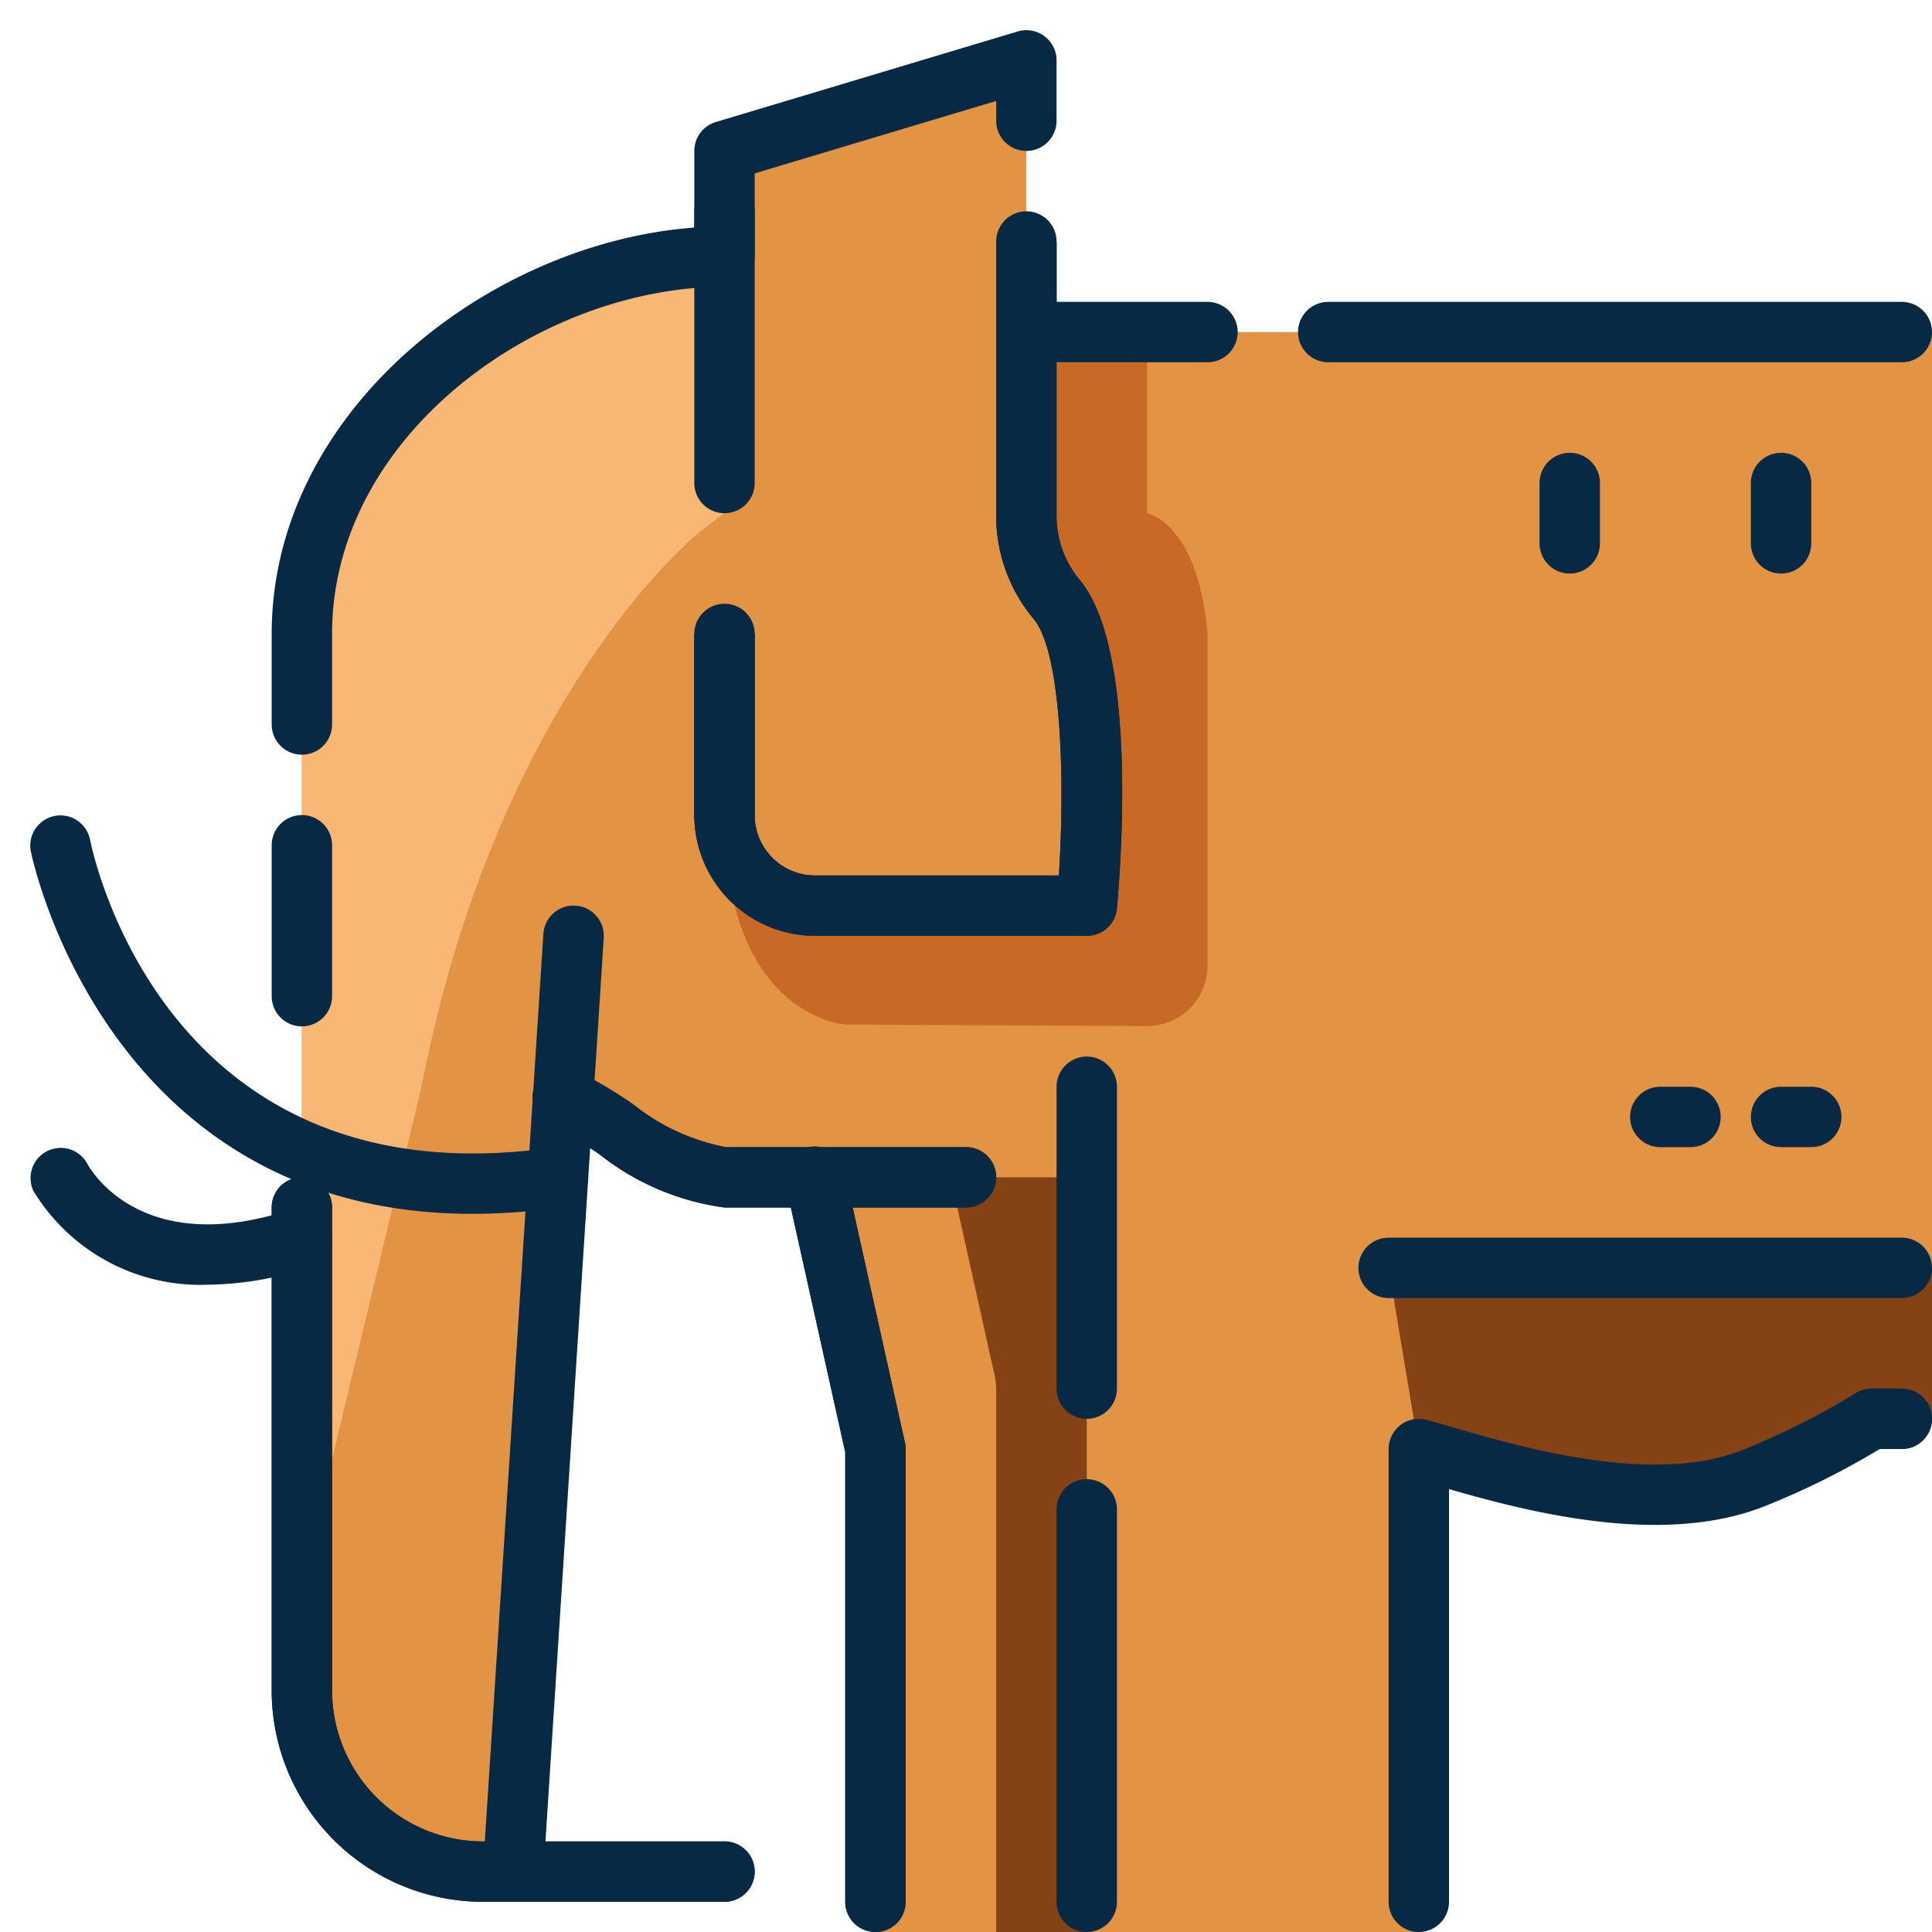 <svg id="Layer_1_copy" height="512" viewBox="0 0 64 64" width="512" xmlns="http://www.w3.org/2000/svg" data-name="Layer 1 copy"><path d="m62 47a31.215 31.215 0 0 1 -4 2 8.972 8.972 0 0 1 -3.168.516 26.072 26.072 0 0 1 -7.009-1.287c-.212-.064-.647-.187-.818-.229v16h-18.005v-16l-2-9h-2.99a3.4 3.4 0 0 1 -1.726-.478l-3.625-2.152-1.659 23.63v2h-2c-.086-.016-.406-.158-.489-.18h-.027l-.319-.1a5.634 5.634 0 0 1 -.952-.406 5.976 5.976 0 0 1 -2.87-3.338c-.044-.114-.08-.229-.113-.342a4.482 4.482 0 0 1 -.151-.7 2.733 2.733 0 0 1 -.057-.456c-.012-.165-.022-.322-.022-.478v-35c0-4.039 2.455-7.912 6.567-10.358l.123-.067a13.544 13.544 0 0 1 4.988-1.875c.357-.058.72-.1 1.084-.138l.464-.033c.318-.016.541-.025.773-.025v-3.504l10.001-3v9h30v35.98z" fill="#e29344"/><path d="m64 42v4.98c-.36 0-2 .02-2 .02a.01.01 0 0 0 -.01.01 26.467 26.467 0 0 1 -3.99 1.99c-3.7 1.4-8.94-.44-11-1l-1-6z" fill="#844215"/><path d="m36 39v25h-3v-18a2.025 2.025 0 0 0 -.05-.43l-1.46-6.57z" fill="#844215"/><path d="m10 52.5v-31.5c0-4.039 2.455-7.912 6.567-10.358l.123-.067a13.544 13.544 0 0 1 4.988-1.875l2.322-.384v8.675l-.789.6c-.059.046-6.717 5.349-9.248 18.409z" fill="#f9b775"/><path d="m40 21v10.99a2 2 0 0 1 -2.01 2l-9.99-.052s-4-.248-4-6.938a3 3 0 0 0 3 3h9s.75-8.11-1.01-10.16a4.3 4.3 0 0 1 -.99-2.84v-6.04l4 .04v6s1.69.31 2 4z" fill="#c86a25"/><g fill="#082944"><path d="m52 19a1 1 0 0 1 -1-1v-2a1 1 0 0 1 2 0v2a1 1 0 0 1 -1 1z"/><path d="m59 19a1 1 0 0 1 -1-1v-2a1 1 0 0 1 2 0v2a1 1 0 0 1 -1 1z"/><path d="m32 40h-8a8.461 8.461 0 0 1 -4.118-1.744 13.445 13.445 0 0 0 -1.641-.978 1 1 0 1 1 .837-1.816 15.073 15.073 0 0 1 1.9 1.123 6.981 6.981 0 0 0 3.071 1.415h7.951a1 1 0 0 1 0 2z"/><path d="m47 64a1 1 0 0 1 -1-1v-15a1 1 0 0 1 1.261-.965c.241.064.523.146.842.239 2.3.669 6.578 1.911 9.543.79a25.061 25.061 0 0 0 3.847-1.926 1 1 0 0 1 .507-.138h1a1 1 0 0 1 0 2h-.729a26.045 26.045 0 0 1 -3.917 1.936c-3.381 1.281-7.75.142-10.354-.608v13.672a1 1 0 0 1 -1 1z"/><path d="m29 64a1 1 0 0 1 -1-1v-14.891l-1.976-8.893a1 1 0 1 1 1.952-.434l2 9a.98.98 0 0 1 .024.218v15a1 1 0 0 1 -1 1z"/><path d="m24 63h-8a7.008 7.008 0 0 1 -7-7v-16a1 1 0 0 1 2 0v16a5.006 5.006 0 0 0 5 5h8a1 1 0 0 1 0 2z"/><path d="m36 31h-9a4 4 0 0 1 -4-4v-6h2v6a2 2 0 0 0 2 2h8.076c.208-3.166.087-7.428-.846-8.51a5.319 5.319 0 0 1 -1.23-3.49v-9h2v9a3.325 3.325 0 0 0 .744 2.184c1.947 2.256 1.384 9.483 1.256 10.909a1 1 0 0 1 -1 .907z"/><path d="m24 17a1 1 0 0 1 -1-1v-9a1 1 0 0 1 2 0v9a1 1 0 0 1 -1 1z"/><path d="m17 63h-.065a1 1 0 0 1 -.935-1.064l2-31a1 1 0 1 1 2 .129l-2 31a1 1 0 0 1 -1 .935z"/><path d="m15.651 40.21c-12.186 0-14.609-11.893-14.633-12.022a1 1 0 0 1 1.964-.377c.1.492 2.506 12.043 15.36 10.2a1 1 0 0 1 .283 1.98 21.141 21.141 0 0 1 -2.974.219z"/><path d="m63 43h-17a1 1 0 0 1 0-2h17a1 1 0 0 1 0 2z"/><path d="m6.882 42.558a6.465 6.465 0 0 1 -5.776-3.11 1 1 0 0 1 1.785-.9c.079.149 1.758 3.184 6.793 1.506a1 1 0 1 1 .633 1.9 10.86 10.86 0 0 1 -3.435.604z"/><path d="m56 38h-1a1 1 0 0 1 0-2h1a1 1 0 0 1 0 2z"/><path d="m60 38h-1a1 1 0 0 1 0-2h1a1 1 0 0 1 0 2z"/><path d="m63 12h-19a1 1 0 0 1 0-2h19a1 1 0 0 1 0 2z"/><path d="m40 12h-6a1 1 0 0 1 -1-1v-3a1 1 0 0 1 2 0v2h5a1 1 0 0 1 0 2z"/><path d="m10 25a1 1 0 0 1 -1-1v-3c0-7.364 7.195-12.954 14-13.462v-2.538a1 1 0 0 1 .713-.958l10-3a1 1 0 0 1 1.287.958v2a1 1 0 0 1 -2 0v-.656l-8 2.4v2.756a1 1 0 0 1 -1 1c-6.137 0-13 4.918-13 11.5v3a1 1 0 0 1 -1 1z"/><path d="m10 34a1 1 0 0 1 -1-1v-5a1 1 0 0 1 2 0v5a1 1 0 0 1 -1 1z"/><path d="m24 28a1 1 0 0 1 -1-1v-6a1 1 0 0 1 2 0v6a1 1 0 0 1 -1 1z"/><path d="m32 40h-8a8.461 8.461 0 0 1 -4.118-1.744 13.445 13.445 0 0 0 -1.641-.978 1 1 0 1 1 .837-1.816 15.073 15.073 0 0 1 1.9 1.123 6.981 6.981 0 0 0 3.071 1.415h7.951a1 1 0 0 1 0 2z"/><path d="m36 47a1 1 0 0 1 -1-1v-10a1 1 0 0 1 2 0v10a1 1 0 0 1 -1 1z"/><path d="m36 64a1 1 0 0 1 -1-1v-13a1 1 0 0 1 2 0v13a1 1 0 0 1 -1 1z"/><path d="m61.99 48.01a1 1 0 0 1 -1-1 1.016 1.016 0 0 1 1.01-1.01h1a1 1 0 0 1 0 2h-.87a.952.952 0 0 1 -.14.01z"/><path d="m29 64a1 1 0 0 1 -1-1v-14.891l-1.976-8.893a1 1 0 1 1 1.952-.434l2 9a.98.98 0 0 1 .024.218v15a1 1 0 0 1 -1 1z"/><path d="m24 63h-8a7.008 7.008 0 0 1 -7-7v-16a1 1 0 0 1 2 0v16a5.006 5.006 0 0 0 5 5h8a1 1 0 0 1 0 2z"/><path d="m36 31h-9a4 4 0 0 1 -4-4v-6h2v6a2 2 0 0 0 2 2h8.076c.208-3.166.087-7.428-.846-8.51a5.319 5.319 0 0 1 -1.23-3.49v-9h2v9a3.325 3.325 0 0 0 .744 2.184c1.947 2.256 1.384 9.483 1.256 10.909a1 1 0 0 1 -1 .907z"/></g></svg>